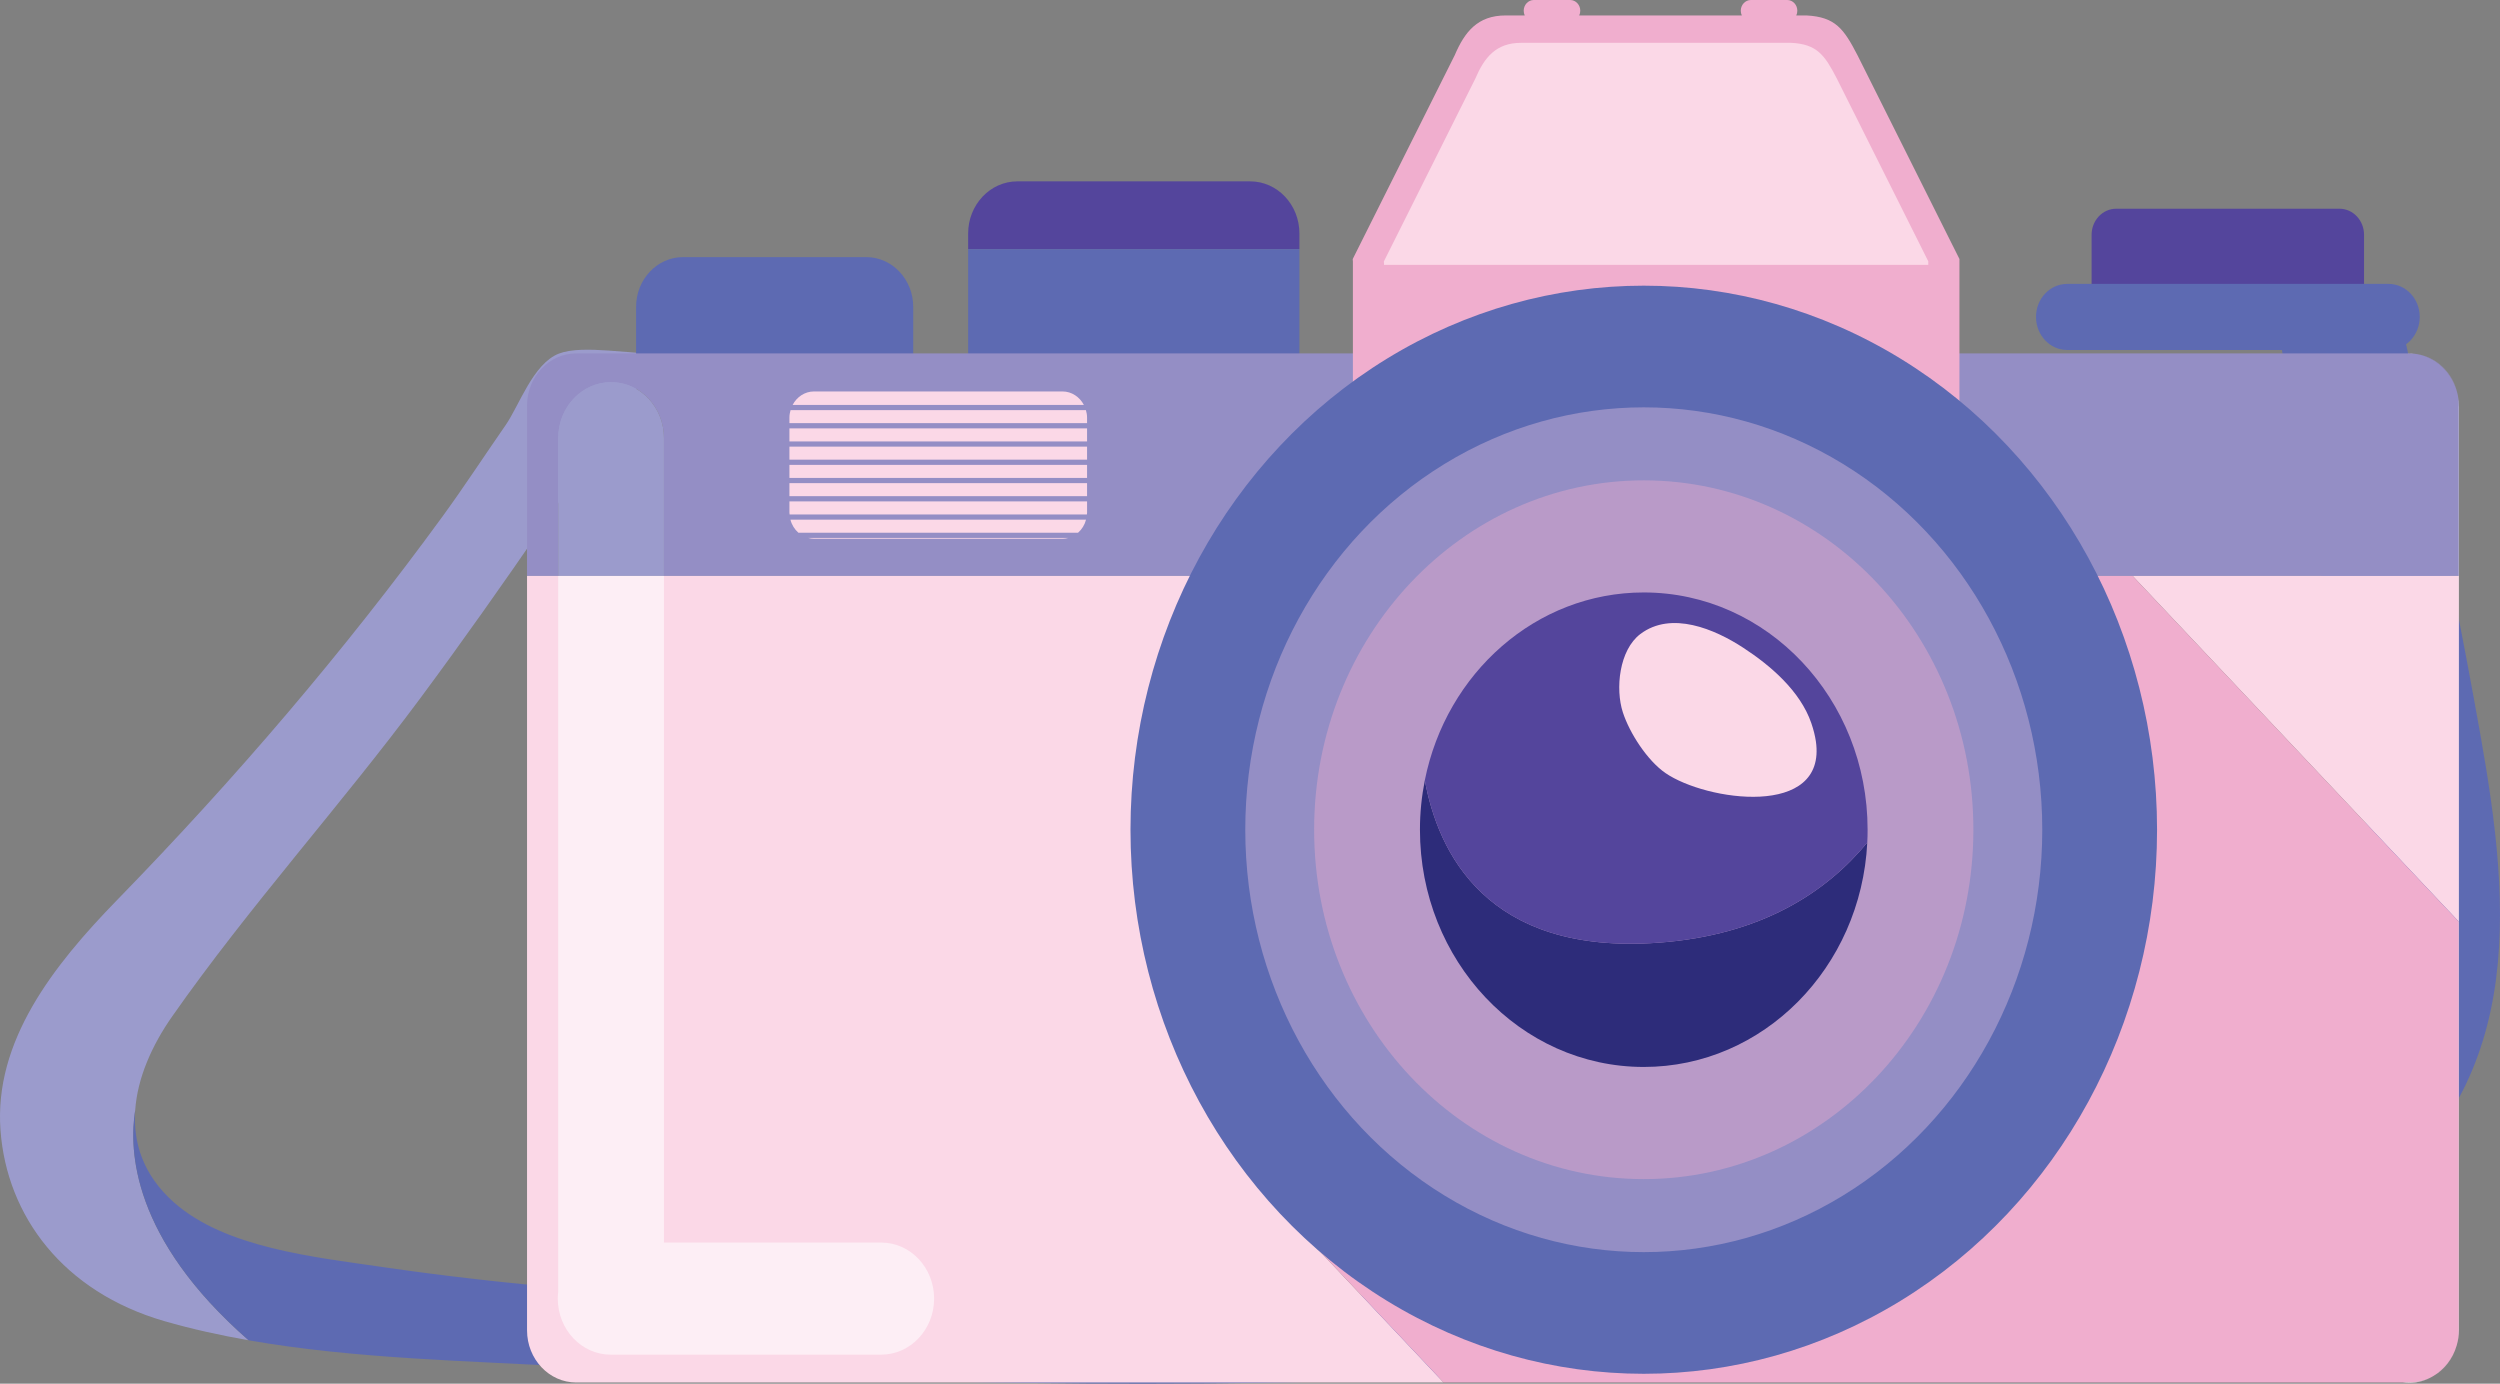 <?xml version="1.0" encoding="utf-8"?>
<!-- Generator: Adobe Illustrator 16.0.0, SVG Export Plug-In . SVG Version: 6.00 Build 0)  -->
<!DOCTYPE svg PUBLIC "-//W3C//DTD SVG 1.1//EN" "http://www.w3.org/Graphics/SVG/1.1/DTD/svg11.dtd">
<svg version="1.1" id="Layer_1" xmlns="http://www.w3.org/2000/svg" xmlns:xlink="http://www.w3.org/1999/xlink" x="0px" y="0px"
	 width="170.968px" height="94.627px" viewBox="0.052 0.065 170.968 94.627" enable-background="new 0.052 0.065 170.968 94.627"
	 xml:space="preserve">
<rect x="0.052" y="0.065" width="170.968" height="94.627" fill="#808080" stroke="none"/>
<g>
	<path fill="#9B9BCC" d="M9.298,75.986c0.152-2.198,1.144-4.434,2.523-6.403c5.246-7.496,11.535-14.432,17.006-21.811
		c5.722-7.716,11.017-15.646,16.361-23.55c-1.88,0.115-5.229-0.61-6.899,0.019c-1.775,0.671-2.73,3.563-3.659,4.898
		c-1.447,2.083-2.828,4.205-4.327,6.262c-6.684,9.17-14.141,17.899-22.249,26.22c-4.387,4.505-8.414,9.658-7.968,15.738
		c0.431,5.871,4.294,11.052,11.2,13.052c1.872,0.542,3.802,0.966,5.766,1.312C9.056,84.735,8.865,78.7,9.298,75.986z"/>
	<path fill="#5D6AB2" d="M169.678,50.303c-1.271-7.175-2.743-14.335-4.134-21.497c-0.352-1.816-0.576-3.659-1.007-5.467
		c-0.004-0.019-0.008-0.037-0.014-0.055l-8.504,0.127c0.278,1.812,0.546,3.622,0.831,5.431c2.055,13.031,6.485,27.063,5.263,39.81
		c-0.435,4.532-6.009,9.226-10.677,11.26c-5.016,2.188-10.442,3.704-15.88,4.97c-18.792,4.372-39.146,3.494-58.555,4.098
		c-16.72,0.522-34.117,0.157-50.662-2.248c-4.857-0.708-10.905-1.328-14.416-4.459c-2.069-1.847-2.783-4.05-2.626-6.287
		c-0.433,2.714-0.242,8.75,7.754,15.737c7.327,1.287,15.15,1.402,22.455,1.831c10.262,0.604,20.548,0.955,30.833,1.087
		c21.27,0.273,42.601-0.511,63.623-3.354c9.271-1.252,19.13-3.103,26.663-8.087C173.059,74.973,171.756,62.04,169.678,50.303z"/>
	<g>
		<path fill="#54459C" d="M88.916,16.034c0-1.97-1.507-3.566-3.365-3.566H69.625c-1.857,0-3.364,1.597-3.364,3.566v1.069h22.654
			V16.034z"/>
		<path fill="#5D6AB2" d="M66.261,17.103v7.369c0,1.971,1.507,3.566,3.364,3.566h15.925c1.858,0,3.365-1.595,3.365-3.566v-7.369
			H66.261z"/>
		<path fill="#5D6AB2" d="M62.506,24.684c0,1.88-1.438,3.405-3.212,3.405H46.764c-1.773,0-3.212-1.525-3.212-3.405v-3.631
			c0-1.88,1.438-3.405,3.212-3.405h12.529c1.773,0,3.212,1.525,3.212,3.405V24.684z"/>
		<path fill="#948EC5" d="M168.14,27.119c-0.309-1.527-1.514-2.701-3.005-2.868c-0.098-0.009-0.195-0.016-0.296-0.016h-0.167H39.459
			c-1.858,0-3.364,1.597-3.364,3.566v11.65h2.13v-9.422c0-2.116,1.62-3.832,3.617-3.832c1.997,0,3.617,1.716,3.617,3.832v9.422
			h115.862h6.884v-11.65C168.205,27.568,168.18,27.339,168.14,27.119z"/>
		<path fill="#FBD8E7" d="M129.124,39.451H36.095v51.592c0,1.97,1.506,3.567,3.364,3.567h59.314L87.931,83.117L129.124,39.451z"/>
		<polygon fill="#FBD8E7" points="168.205,39.451 161.321,39.451 145.897,39.451 168.205,63.097 		"/>
		<path fill="#F0AECE" d="M164.839,94.611c0.579,0,1.125-0.158,1.601-0.431c0.762-0.448,1.346-1.192,1.614-2.087
			c0.097-0.331,0.15-0.684,0.15-1.05V63.097l-22.308-23.646h-16.772L87.932,83.116l10.842,11.493h65.576h0.489V94.611z"/>
		<path fill="#948EC5" d="M168.14,27.119c-0.282-1.543-1.503-2.728-3.005-2.868C166.626,24.417,167.833,25.592,168.14,27.119z"/>
		<path fill="#FBD8E7" d="M166.44,94.18c0.768-0.44,1.354-1.188,1.614-2.087C167.786,92.988,167.202,93.732,166.44,94.18z"/>
		<path fill="#FFFFFF" d="M165.135,24.25c-0.121-0.014-0.243-0.02-0.367-0.02c-0.032,0-0.065,0.004-0.096,0.005h0.167
			C164.94,24.235,165.038,24.242,165.135,24.25z"/>
		<path fill="#FFFFFF" d="M168.216,27.885c0-0.263-0.026-0.519-0.076-0.766c0.04,0.22,0.063,0.449,0.063,0.683v11.65v51.592
			c0,0.366-0.053,0.719-0.148,1.05c0.104-0.35,0.162-0.722,0.162-1.109V27.885z"/>
		<path fill="#FFFFFF" d="M164.35,94.611c0.137,0.017,0.277,0.028,0.419,0.028c0.607,0,1.177-0.167,1.672-0.459
			c-0.476,0.273-1.021,0.431-1.601,0.431H164.35z"/>
		<path fill="#54459C" d="M161.723,20.805c0,0.984-0.751,1.783-1.682,1.783h-15.267c-0.93,0-1.684-0.798-1.684-1.783v-4.681
			c0-0.986,0.753-1.785,1.684-1.785h15.267c0.929,0,1.682,0.799,1.682,1.785V20.805z"/>
		<path fill="#5D6AB2" d="M165.531,21.739c0,1.248-0.957,2.261-2.131,2.261h-21.981c-1.178,0-2.131-1.013-2.131-2.261l0,0
			c0-1.248,0.954-2.259,2.131-2.259H163.4C164.574,19.48,165.531,20.491,165.531,21.739L165.531,21.739z"/>
		<g>
			<path fill="#FBD8E7" d="M54.039,34.354v0.774c0,0.041,0.009,0.078,0.012,0.118h20.332c0.002-0.04,0.011-0.077,0.011-0.118v-0.774
				H54.039z"/>
			<path fill="#FBD8E7" d="M54.107,35.603c0.09,0.354,0.284,0.664,0.544,0.892h19.127c0.262-0.229,0.453-0.537,0.545-0.892H54.107z"
				/>
			<path fill="#FBD8E7" d="M54.039,28.619v0.385h20.354v-0.385c0-0.177-0.032-0.345-0.078-0.505H54.115
				C54.07,28.274,54.039,28.441,54.039,28.619z"/>
			<path fill="#FBD8E7" d="M55.311,36.851c0.131,0.034,0.267,0.058,0.41,0.058h16.99c0.143,0,0.277-0.023,0.41-0.058H55.311z"/>
			<path fill="#FBD8E7" d="M74.175,27.757c-0.288-0.546-0.831-0.922-1.464-0.922h-16.99c-0.633,0-1.178,0.376-1.464,0.922H74.175z"
				/>
			<rect x="54.039" y="29.361" fill="#FBD8E7" width="20.354" height="0.893"/>
			<rect x="54.039" y="33.106" fill="#FBD8E7" width="20.354" height="0.891"/>
			<rect x="54.039" y="30.609" fill="#FBD8E7" width="20.354" height="0.891"/>
			<rect x="54.039" y="31.857" fill="#FBD8E7" width="20.354" height="0.892"/>
		</g>
		<path fill="#9B9BCC" d="M41.842,26.198c-1.998,0-3.617,1.716-3.617,3.833v9.42h7.233v-9.422
			C45.458,27.914,43.838,26.198,41.842,26.198z"/>
		<path fill="#FDEEF5" d="M60.314,85.04H45.458V39.451h-7.233v48.967c-0.017,0.15-0.027,0.3-0.027,0.454
			c0,2.116,1.62,3.834,3.618,3.834h0.02c0.003,0,0.004,0,0.007,0c0.002,0,0.004,0,0.007,0h18.466c1.997,0,3.618-1.718,3.618-3.834
			C63.932,86.756,62.312,85.04,60.314,85.04z"/>
		<path fill="#F0AECE" d="M127.079,3.839c-0.93-1.797-1.505-2.614-3.487-2.718h-0.698c0.046-0.095,0.072-0.205,0.072-0.321
			c0-0.404-0.311-0.735-0.693-0.735h-2.481c-0.384,0-0.694,0.331-0.694,0.735c0,0.116,0.027,0.226,0.072,0.321h-11.121
			c0.045-0.095,0.073-0.205,0.073-0.321c0-0.404-0.31-0.735-0.694-0.735h-2.481c-0.382,0-0.694,0.331-0.694,0.735
			c0,0.116,0.027,0.226,0.071,0.321h-1.302c-1.926,0-2.806,1.128-3.485,2.718L92.56,17.783c0,0.056,0.006,0.111,0.012,0.167v19.636
			h41.48V17.833c0-0.018,0.003-0.034,0.003-0.051L127.079,3.839z"/>
		<path fill="#FBD8E7" d="M94.701,18.178h37.221v-0.189c0.002-0.016,0.003-0.031,0.003-0.045l-6.26-12.513
			c-0.834-1.611-1.35-2.347-3.127-2.437h-18.461c-1.727,0-2.517,1.013-3.127,2.437l-6.259,12.513c0,0.05,0.006,0.099,0.011,0.149
			L94.701,18.178L94.701,18.178z"/>
		<g>
			<ellipse fill="#5D6AB2" cx="112.465" cy="56.808" rx="35.102" ry="37.207"/>
			<ellipse fill="#948EC5" cx="112.465" cy="56.808" rx="27.252" ry="28.886"/>
			<ellipse opacity="0.4" fill="#F0AECE" enable-background="new    " cx="112.464" cy="56.808" rx="22.542" ry="23.893"/>
			<path fill="#2D2C7A" d="M113.475,64.533c-11.777,0.866-15.089-6.206-15.982-11.107c-0.218,1.092-0.335,2.221-0.335,3.381
				c0,8.961,6.854,16.224,15.308,16.224c8.176,0,14.853-6.791,15.284-15.347C124.961,61.067,120.527,64.018,113.475,64.533z"/>
			<path fill="#54459C" d="M113.475,64.533c7.05-0.515,11.486-3.466,14.275-6.849c0.016-0.29,0.022-0.581,0.022-0.877
				c0-8.962-6.854-16.226-15.307-16.226c-7.362,0-13.506,5.508-14.974,12.845C98.386,58.329,101.698,65.399,113.475,64.533z"/>
			<path fill="#FBD8E7" d="M124.235,50.761c0.761,5.284-7.517,4.083-10.292,2.167c-1.226-0.847-2.439-2.704-2.909-4.15
				c-0.522-1.608-0.253-4.256,1.197-5.354c2.124-1.602,5.096-0.334,7.052,0.948c1.83,1.196,3.884,2.939,4.641,5.15
				C124.077,49.968,124.178,50.382,124.235,50.761z"/>
		</g>
	</g>
</g>
</svg>
